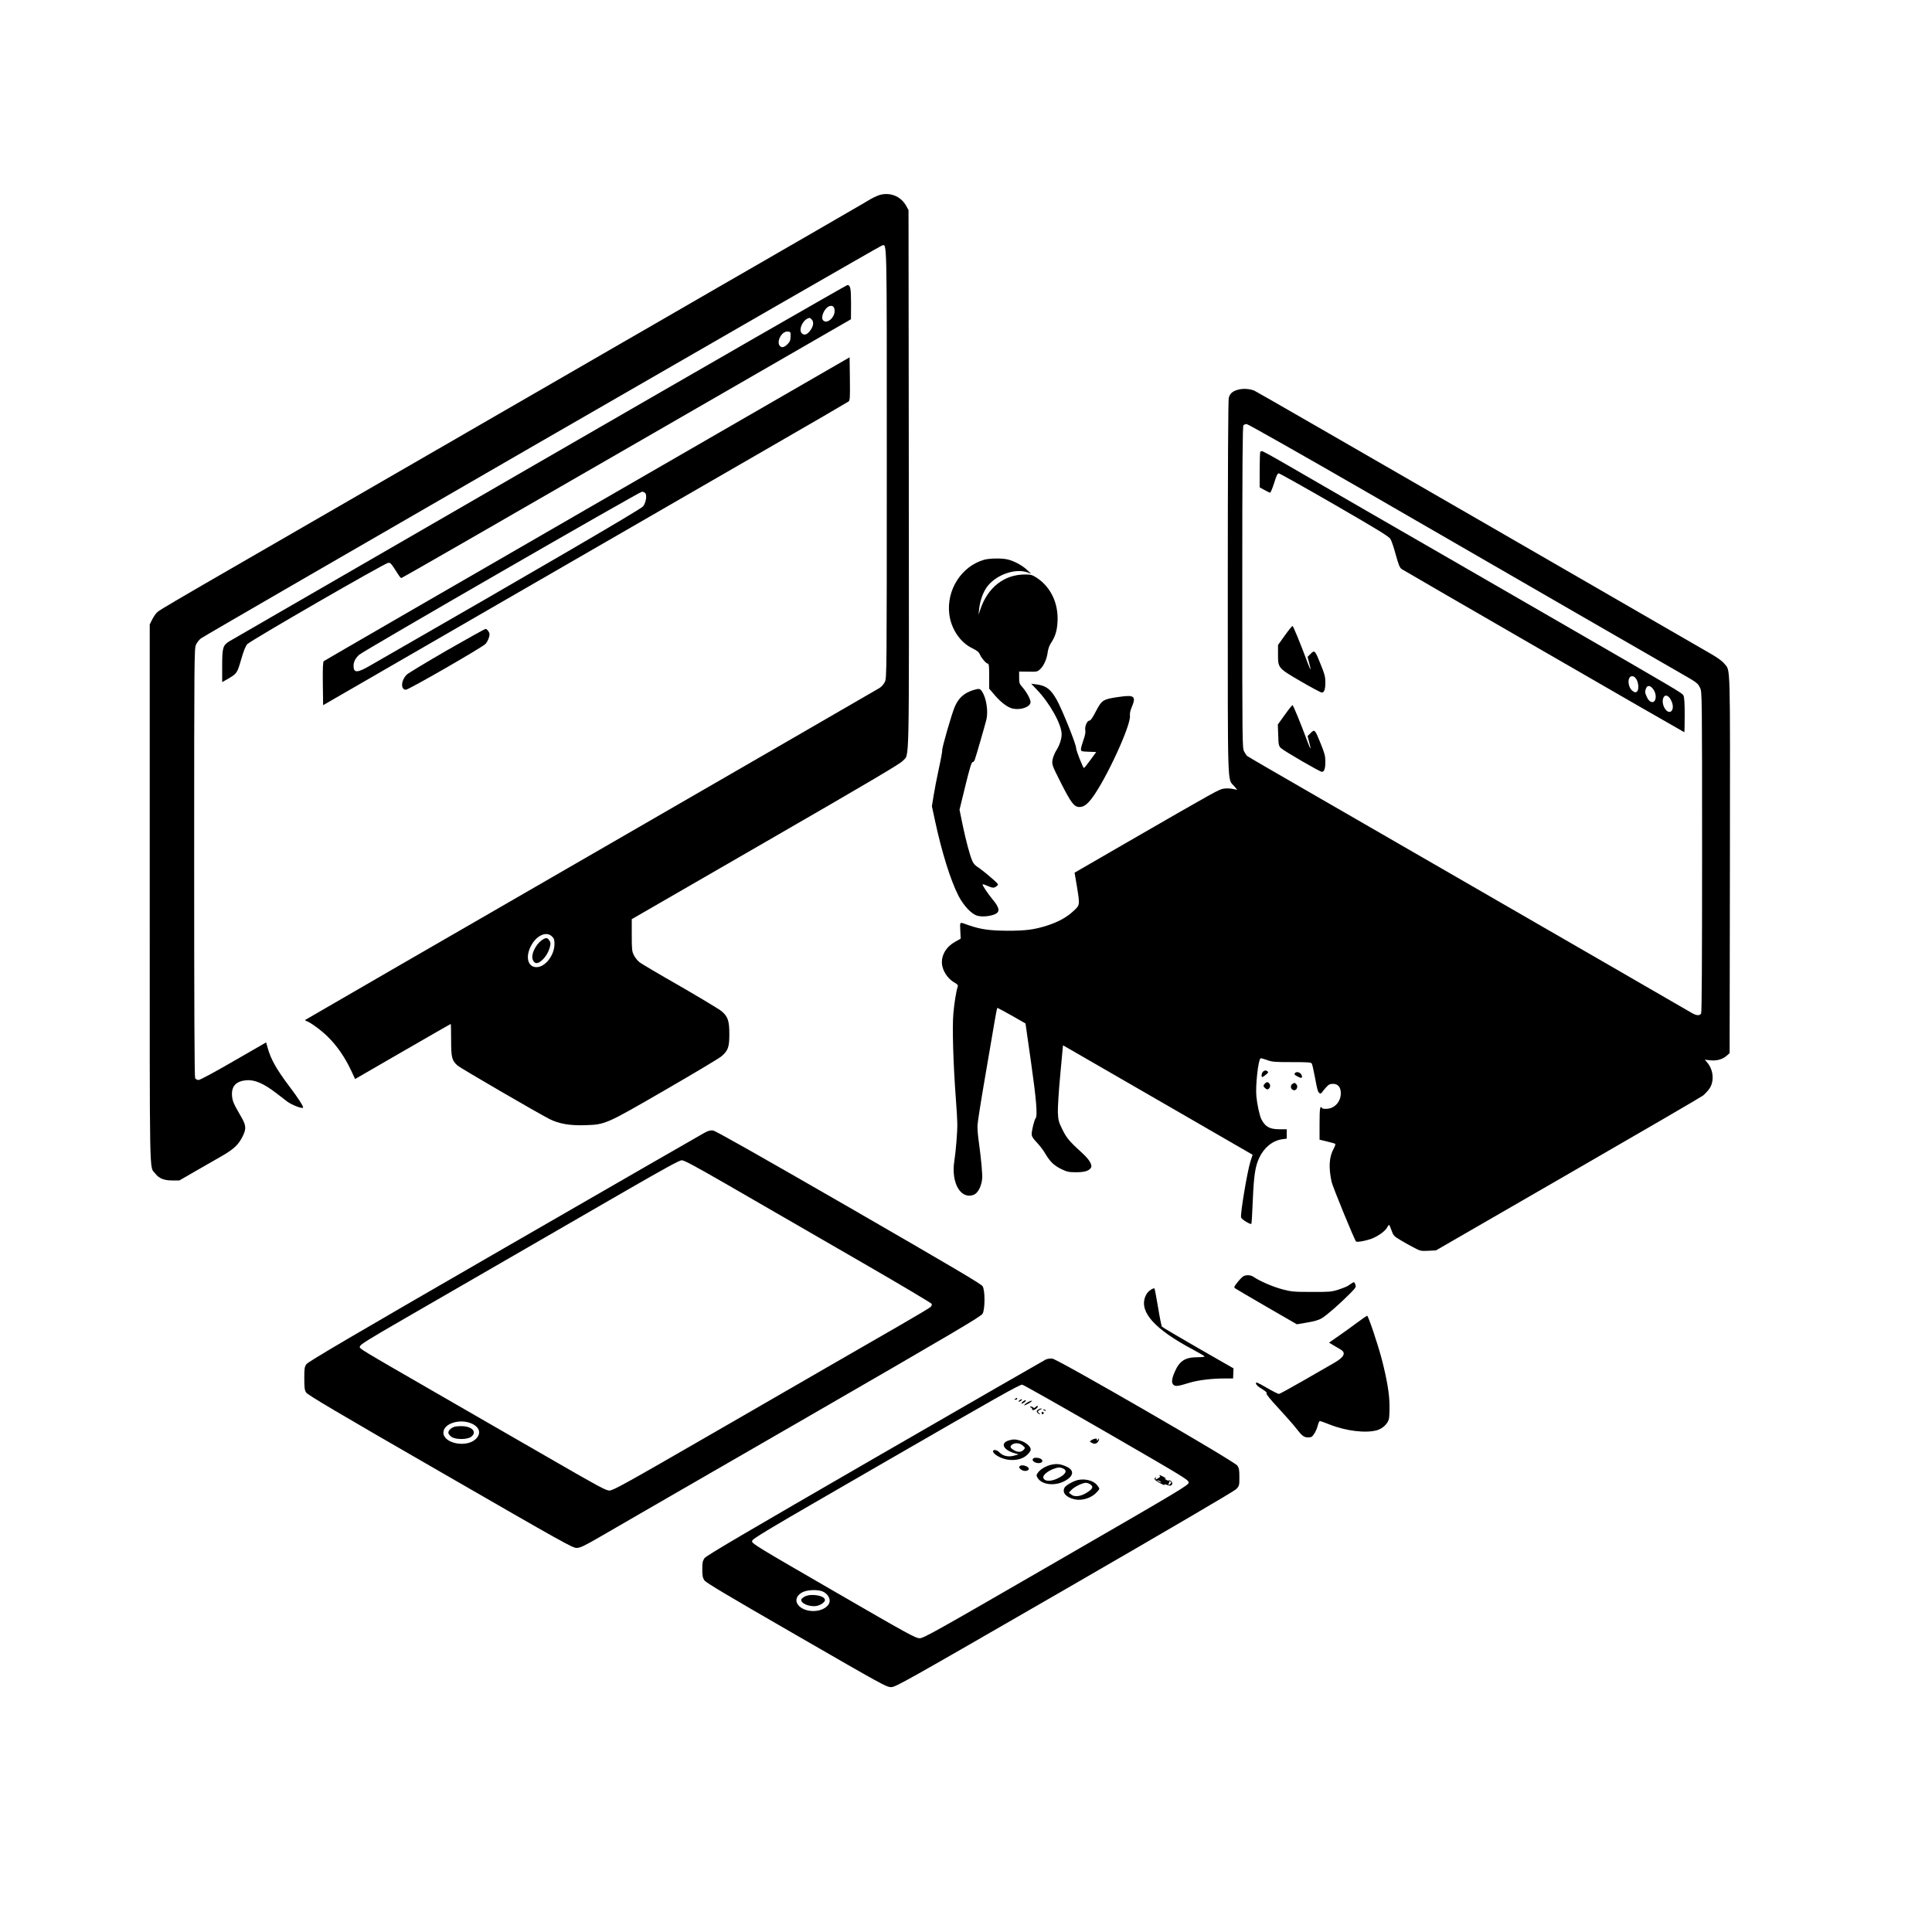 <?xml version="1.0" standalone="no"?>
<!DOCTYPE svg PUBLIC "-//W3C//DTD SVG 20010904//EN"
 "http://www.w3.org/TR/2001/REC-SVG-20010904/DTD/svg10.dtd">
<svg version="1.0" xmlns="http://www.w3.org/2000/svg"
 width="2000pt" height="2000pt" viewBox="0 0 2000 2000"
 preserveAspectRatio="xMidYMid meet">

<g transform="translate(0,2000) scale(0.1,-0.1)"
fill="#000000" stroke="none">
<path d="M9089 17976 c-19 -7 -62 -28 -95 -48 -32 -20 -102 -60 -154 -90 -52
-30 -225 -130 -385 -223 -159 -92 -420 -243 -580 -335 -159 -92 -348 -201
-420 -242 -71 -41 -215 -124 -320 -185 -104 -60 -266 -154 -360 -208 -93 -54
-228 -132 -300 -173 -151 -88 -239 -138 -540 -312 -454 -262 -945 -546 -1105
-638 -91 -53 -232 -135 -315 -182 -555 -320 -759 -438 -895 -517 -161 -93
-289 -167 -1065 -615 -752 -434 -904 -523 -928 -546 -15 -14 -38 -48 -52 -76
l-25 -50 0 -2788 c0 -3049 -5 -2816 56 -2895 39 -52 91 -73 177 -73 l74 0 159
92 c87 50 213 122 279 160 129 74 178 122 221 213 35 74 31 108 -23 200 -76
131 -86 156 -91 210 -8 98 39 151 143 162 89 9 183 -31 320 -137 33 -25 82
-63 108 -83 45 -34 152 -76 164 -64 8 9 -47 96 -144 224 -133 177 -189 277
-222 395 l-16 57 -337 -194 c-193 -112 -348 -195 -362 -195 -15 0 -30 8 -36
19 -7 14 -10 726 -10 2233 0 2140 1 2214 19 2254 10 23 34 53 52 66 59 43
7023 4061 7048 4066 54 11 51 143 51 -2252 0 -2161 -1 -2222 -19 -2263 -12
-26 -34 -51 -58 -66 -21 -13 -1365 -790 -2988 -1727 -1622 -936 -2952 -1705
-2955 -1708 -3 -3 0 -6 6 -9 49 -17 153 -93 225 -163 96 -94 178 -212 243
-350 l42 -90 493 285 c272 157 495 285 497 285 2 0 4 -74 4 -165 0 -182 7
-212 67 -266 26 -24 832 -493 951 -553 97 -49 209 -69 367 -64 213 7 211 6
835 367 294 170 554 325 578 346 70 60 82 95 82 231 0 136 -15 181 -80 236
-21 18 -213 134 -426 257 -214 122 -405 235 -424 250 -19 15 -45 47 -57 71
-21 41 -23 58 -23 210 l0 165 1386 800 c1081 624 1394 809 1420 839 70 81 64
-166 62 2916 l-3 2785 -22 40 c-57 107 -178 153 -294 111z m-3374 -7671 c20
-19 25 -34 25 -77 0 -116 -96 -240 -186 -240 -89 0 -117 103 -59 217 57 112
162 159 220 100z"/>
<path d="M5625 10278 c-59 -32 -115 -122 -115 -185 0 -32 21 -63 43 -63 47 0
117 82 138 161 11 41 10 50 -4 73 -19 28 -31 31 -62 14z"/>
<path d="M5585 15217 c-1744 -1008 -3187 -1842 -3208 -1854 -70 -42 -77 -66
-77 -256 l0 -168 48 27 c105 61 106 61 148 206 26 90 47 142 64 160 34 37
1428 842 1460 842 24 1 28 -4 107 -128 10 -16 23 -30 28 -30 6 0 1055 603
2332 1340 l2322 1339 1 158 c0 162 -7 198 -38 196 -9 0 -1444 -825 -3187
-1832z m3055 1563 c0 -72 -84 -139 -120 -95 -27 32 15 126 64 145 35 13 56 -6
56 -50z m-235 -90 c22 -25 15 -70 -20 -115 -31 -41 -61 -49 -85 -25 -39 39 18
152 81 159 3 1 14 -8 24 -19z m-221 -172 c0 -38 -6 -54 -28 -77 -34 -36 -62
-44 -81 -24 -43 43 17 157 80 151 29 -3 30 -5 29 -50z"/>
<path d="M6080 14734 c-1493 -862 -2721 -1572 -2728 -1578 -9 -9 -12 -65 -10
-234 l3 -222 1880 1086 c1034 597 2254 1301 2711 1565 457 263 838 485 847
492 16 11 17 35 15 235 l-3 223 -2715 -1567z m600 161 c19 -23 7 -99 -23 -137
-22 -29 -1053 -630 -2820 -1645 -139 -81 -177 -82 -177 -6 0 41 19 79 57 114
41 39 2904 1689 2929 1689 12 0 27 -7 34 -15z"/>
<path d="M12817 15966 c-58 -16 -84 -38 -97 -85 -6 -23 -10 -709 -10 -1962 0
-2132 -5 -1975 65 -2056 l33 -39 -46 9 c-26 6 -68 7 -94 3 -50 -8 -64 -15
-1034 -575 l-510 -295 23 -135 c33 -204 34 -199 -38 -265 -69 -64 -158 -112
-274 -149 -132 -41 -217 -52 -405 -52 -183 1 -277 14 -399 56 -104 37 -94 43
-90 -53 l4 -85 -57 -32 c-87 -48 -138 -127 -138 -213 1 -78 56 -168 131 -210
28 -15 38 -27 34 -38 -17 -53 -36 -171 -46 -284 -12 -139 -2 -508 26 -881 8
-104 15 -219 15 -255 2 -79 -15 -288 -31 -390 -35 -227 68 -403 204 -347 41
18 76 85 84 162 5 46 -9 202 -39 420 -6 44 -10 105 -9 135 1 30 35 249 76 485
41 237 85 497 99 579 14 82 27 150 29 152 2 2 69 -33 148 -78 l145 -83 57
-400 c55 -385 69 -558 48 -581 -13 -13 -41 -125 -41 -164 0 -24 12 -44 54 -88
30 -31 70 -84 89 -118 48 -81 89 -120 167 -158 57 -27 75 -31 150 -31 88 0
133 14 154 47 16 27 -17 84 -86 147 -140 128 -165 158 -209 246 -40 81 -44 96
-48 178 -2 50 9 224 25 393 l28 303 56 -32 c31 -18 473 -273 981 -566 l926
-535 -23 -71 c-33 -105 -108 -554 -96 -580 10 -21 97 -74 106 -64 3 2 10 113
15 246 11 256 25 350 67 438 49 106 139 178 239 192 l45 6 0 48 0 49 -75 0
c-102 0 -148 26 -188 105 -18 38 -43 150 -51 235 -11 106 19 380 43 394 4 3
33 -5 66 -17 54 -20 80 -22 258 -22 171 0 200 -2 207 -16 5 -9 18 -67 30 -130
11 -63 25 -129 31 -146 11 -34 32 -43 46 -19 4 8 23 30 41 50 27 30 39 36 72
36 51 0 80 -35 80 -97 0 -85 -59 -153 -138 -161 -31 -2 -52 0 -56 7 -20 32
-26 -2 -26 -158 l0 -169 75 -18 c41 -10 79 -20 85 -24 7 -4 2 -22 -14 -51 -47
-85 -54 -195 -21 -345 13 -54 236 -600 253 -616 12 -11 125 12 180 37 65 30
123 74 142 109 7 14 16 26 19 26 4 0 15 -26 26 -57 18 -52 25 -60 85 -96 36
-22 99 -58 140 -79 72 -38 77 -40 155 -36 l80 4 1365 788 c751 433 1381 800
1400 815 19 16 48 46 64 69 54 76 45 195 -21 273 l-25 29 53 -6 c68 -8 130 9
172 46 l32 28 3 1954 c2 2145 7 1997 -58 2078 -19 24 -69 61 -133 98 -56 32
-1137 656 -2402 1387 -1265 730 -2313 1334 -2330 1341 -49 20 -117 24 -168 10z
m1365 -1079 c689 -398 1665 -961 2168 -1252 503 -290 978 -564 1055 -608 166
-95 172 -100 196 -152 18 -38 19 -110 19 -1693 0 -1121 -3 -1660 -10 -1673
-14 -25 -46 -24 -95 4 -22 13 -393 227 -825 477 -1178 680 -2450 1414 -3145
1815 -341 196 -626 362 -633 368 -8 6 -22 28 -33 48 -19 37 -19 79 -19 1702 0
1280 3 1666 12 1675 7 7 22 12 34 12 12 0 586 -325 1276 -723z"/>
<path d="M13047 15323 c-4 -3 -7 -88 -7 -187 l0 -181 49 -27 c27 -16 54 -28
59 -28 6 0 24 45 42 100 23 76 35 100 48 100 9 -1 269 -146 577 -324 453 -262
564 -330 579 -356 11 -18 36 -91 55 -163 29 -104 41 -134 61 -148 27 -19 2920
-1689 2926 -1689 2 0 4 80 4 178 0 122 -4 185 -13 202 -13 26 -39 41 -1232
730 -308 178 -821 474 -1140 658 -319 184 -724 418 -900 519 -176 102 -381
220 -455 263 -74 43 -245 142 -379 219 -134 78 -249 141 -256 141 -6 0 -15 -3
-18 -7z m3893 -2355 c24 -39 27 -110 5 -128 -12 -10 -20 -9 -40 4 -57 37 -63
156 -9 156 17 0 31 -10 44 -32z m177 -107 c14 -20 23 -49 23 -71 0 -74 -58
-78 -91 -7 -22 49 -22 57 -9 92 14 36 48 30 77 -14z m162 -80 c11 -11 25 -38
32 -60 23 -77 -25 -122 -70 -65 -26 33 -37 89 -22 120 13 29 34 31 60 5z"/>
<path d="M13300 13421 l-70 -98 0 -100 c0 -139 0 -139 240 -279 107 -62 203
-113 212 -113 26 -1 38 31 38 105 0 57 -7 85 -47 183 -60 150 -64 155 -105
113 l-32 -32 16 -62 c10 -34 16 -64 14 -66 -2 -1 -15 28 -29 65 -75 203 -150
383 -157 383 -5 0 -41 -44 -80 -99z"/>
<path d="M13300 12600 l-72 -100 4 -110 c3 -101 5 -111 28 -134 31 -30 403
-246 424 -246 25 0 36 34 36 106 0 57 -7 85 -47 183 -60 150 -64 155 -105 113
l-32 -32 16 -62 c10 -34 16 -64 14 -66 -2 -1 -15 28 -29 65 -75 203 -150 383
-157 383 -5 0 -41 -45 -80 -100z"/>
<path d="M10190 14206 c-236 -66 -394 -312 -363 -564 19 -152 111 -290 235
-351 56 -28 71 -40 84 -71 17 -37 64 -90 80 -90 11 0 14 -25 14 -130 l0 -129
59 -69 c66 -77 136 -128 188 -138 83 -16 174 17 181 64 4 27 -37 103 -83 157
-32 36 -35 45 -35 102 l0 61 94 -1 c91 -2 95 -1 125 27 37 35 68 105 77 176 4
32 18 70 34 94 43 65 62 125 67 213 13 195 -69 368 -218 464 -46 29 -58 32
-122 32 -214 -2 -383 -135 -459 -363 l-18 -55 6 60 c8 80 38 168 76 222 88
128 291 204 423 158 l40 -14 -46 42 c-51 47 -134 91 -200 106 -59 14 -184 12
-239 -3z"/>
<path d="M4629 13269 c-211 -122 -399 -235 -417 -252 -61 -58 -67 -157 -10
-157 29 0 795 441 825 475 12 14 28 43 34 65 10 33 9 43 -5 65 -9 14 -22 25
-29 25 -7 0 -186 -100 -398 -221z"/>
<path d="M10731 12863 c135 -139 259 -362 259 -463 0 -52 -22 -117 -58 -173
-17 -28 -33 -69 -37 -97 -6 -47 -3 -55 89 -237 105 -207 136 -247 191 -247 42
0 78 25 127 89 147 194 409 762 395 858 -2 18 3 49 14 74 54 127 37 143 -132
118 -160 -23 -173 -31 -234 -148 -35 -68 -55 -97 -68 -97 -24 0 -50 -63 -42
-100 4 -19 -2 -53 -19 -100 -14 -39 -26 -82 -26 -95 0 -23 3 -24 79 -27 l79
-3 -60 -82 c-33 -46 -63 -83 -67 -83 -10 0 -81 180 -81 206 0 40 -147 405
-202 502 -61 108 -110 145 -208 157 l-55 7 56 -59z"/>
<path d="M10075 12856 c-94 -30 -149 -78 -189 -167 -30 -64 -138 -439 -132
-455 2 -5 -13 -91 -35 -190 -21 -98 -46 -226 -55 -284 l-17 -106 32 -149 c70
-327 162 -621 244 -780 54 -103 135 -189 196 -205 48 -13 126 -6 178 15 58 24
52 67 -23 156 -49 59 -108 148 -102 154 3 3 25 -4 49 -15 54 -24 71 -25 98 -2
21 17 20 18 -68 94 -48 42 -107 88 -130 102 -25 16 -47 40 -56 64 -26 61 -65
206 -100 373 l-32 157 60 246 c42 173 64 246 74 246 7 0 18 10 23 23 9 21 103
346 121 417 20 83 1 218 -42 287 -22 36 -34 38 -94 19z"/>
<path d="M13078 8909 c-17 -10 -26 -59 -10 -59 4 1 21 12 37 25 25 21 28 27
15 35 -18 12 -21 12 -42 -1z"/>
<path d="M13407 8893 c-13 -12 -7 -20 28 -38 40 -22 53 -15 37 20 -11 24 -49
35 -65 18z"/>
<path d="M13096 8785 c-9 -9 -16 -20 -16 -25 0 -14 31 -41 43 -37 21 7 32 36
21 54 -15 24 -29 26 -48 8z"/>
<path d="M13376 8777 c-21 -16 -15 -51 11 -61 33 -13 57 36 31 62 -15 15 -20
15 -42 -1z"/>
<path d="M7290 8272 c-30 -16 -964 -554 -2075 -1195 -1556 -898 -2025 -1173
-2042 -1198 -21 -29 -23 -44 -23 -148 0 -95 3 -121 19 -146 14 -24 309 -199
1387 -820 1285 -741 1372 -790 1414 -789 38 1 75 19 245 117 110 64 1041 602
2070 1195 1626 939 1871 1084 1887 1113 26 49 26 241 0 284 -15 24 -316 201
-1386 819 -929 535 -1379 790 -1404 793 -28 4 -50 -2 -92 -25z m217 -523 c230
-133 486 -280 568 -328 83 -48 468 -271 857 -495 388 -224 709 -415 713 -424
3 -9 -2 -23 -12 -32 -10 -10 -155 -96 -323 -193 -355 -204 -495 -285 -715
-412 -88 -51 -629 -363 -1202 -694 -924 -533 -1047 -601 -1084 -601 -36 0
-107 38 -568 304 -289 166 -794 457 -1121 646 -941 543 -895 515 -895 540 0
19 73 65 475 297 1436 829 1793 1035 2285 1320 392 226 549 312 572 312 24 1
135 -59 450 -240z m-2615 -2490 c75 -38 89 -100 35 -154 -95 -95 -337 -49
-337 65 0 97 181 150 302 89z"/>
<path d="M4704 5230 c-38 -12 -67 -43 -62 -66 1 -9 16 -26 31 -38 41 -30 163
-30 204 0 61 46 18 103 -83 110 -32 2 -73 -1 -90 -6z"/>
<path d="M12876 6791 c-11 -4 -39 -32 -63 -62 -40 -50 -42 -55 -25 -67 9 -7
157 -93 327 -192 l310 -179 106 18 c73 12 121 26 151 44 50 29 197 158 296
259 59 60 62 66 52 92 -10 26 -12 27 -33 14 -12 -8 -33 -22 -47 -31 -14 -8
-59 -26 -100 -39 -68 -21 -92 -23 -275 -22 -184 0 -208 3 -300 27 -98 26 -239
87 -295 127 -29 20 -69 25 -104 11z"/>
<path d="M11908 6645 c-24 -16 -42 -40 -53 -70 -61 -158 100 -336 493 -545 67
-36 122 -68 122 -72 0 -5 -35 -8 -77 -8 -125 -1 -183 -38 -232 -151 -31 -70
-36 -113 -15 -133 20 -21 49 -17 165 19 87 27 229 45 361 45 l93 0 2 53 2 52
-365 209 c-200 115 -369 215 -375 222 -6 7 -24 97 -41 201 -17 103 -34 191
-37 195 -4 4 -23 -3 -43 -17z"/>
<path d="M14050 6309 c-52 -39 -139 -102 -194 -140 l-98 -68 47 -28 c26 -15
60 -36 76 -45 55 -33 32 -78 -69 -136 -37 -22 -178 -103 -313 -180 -135 -78
-252 -142 -260 -142 -8 0 -66 29 -128 65 -99 57 -112 62 -109 43 2 -15 23 -34
61 -56 39 -24 54 -38 48 -46 -6 -7 36 -59 126 -156 74 -80 155 -172 180 -205
61 -79 81 -95 125 -95 32 0 41 5 62 37 14 20 31 58 37 85 7 26 17 48 22 48 5
0 50 -16 100 -36 170 -68 379 -93 494 -59 56 17 107 65 120 113 5 15 8 79 7
142 0 118 -26 269 -79 476 -44 167 -141 454 -153 454 -4 -1 -50 -33 -102 -71z"/>
<path d="M10825 5926 c-16 -8 -813 -466 -1770 -1019 -1362 -787 -1745 -1012
-1762 -1037 -19 -28 -23 -46 -23 -115 0 -69 4 -87 22 -115 18 -25 233 -153
953 -568 894 -516 932 -537 980 -537 48 1 124 44 1795 1008 1113 643 1757
1021 1778 1042 31 34 32 37 32 123 0 76 -3 94 -22 121 -31 45 -1858 1101
-1915 1107 -21 2 -51 -2 -68 -10z m632 -755 c808 -467 848 -491 848 -518 0
-27 -60 -63 -1370 -820 -1258 -727 -1374 -792 -1415 -792 -41 0 -115 40 -890
489 -787 455 -845 490 -845 515 0 25 91 79 1385 826 1144 661 1390 799 1412
795 15 -3 409 -226 875 -495z m-2943 -1645 c67 -28 95 -97 58 -142 -73 -91
-274 -78 -321 20 -20 42 6 91 62 116 50 23 152 26 201 6z"/>
<path d="M10510 5520 c-13 -8 -12 -10 3 -10 9 0 17 5 17 10 0 12 -1 12 -20 0z"/>
<path d="M10554 5505 c-10 -8 -14 -14 -9 -15 15 0 40 18 34 24 -3 3 -14 -1
-25 -9z"/>
<path d="M10589 5491 c-13 -11 -19 -20 -13 -21 15 0 50 27 43 34 -3 4 -17 -2
-30 -13z"/>
<path d="M10631 5479 c-18 -11 -31 -23 -28 -26 3 -3 25 7 49 21 24 14 36 26
28 26 -8 0 -30 -9 -49 -21z"/>
<path d="M10720 5434 c-9 -10 -16 -12 -24 -4 -5 5 -17 10 -25 10 -13 -1 -13
-3 2 -11 9 -6 15 -14 12 -19 -3 -5 3 -8 12 -7 22 2 56 34 44 42 -5 2 -14 -2
-21 -11z"/>
<path d="M10745 5406 c-16 -12 -17 -16 -6 -30 7 -9 19 -16 25 -16 6 0 3 5 -7
11 -20 12 -14 27 17 39 14 6 16 9 5 9 -8 1 -24 -5 -34 -13z"/>
<path d="M10800 5406 c0 -2 7 -7 16 -10 8 -3 12 -2 9 4 -6 10 -25 14 -25 6z"/>
<path d="M10783 5374 c0 -16 13 -19 21 -5 3 5 0 11 -7 14 -8 3 -14 -1 -14 -9z"/>
<path d="M11298 5091 c-20 -14 -20 -14 6 -28 18 -10 31 -11 45 -4 19 11 35 40
26 49 -3 3 -5 0 -5 -6 0 -7 -5 -12 -11 -12 -5 0 -8 4 -4 9 8 15 -34 9 -57 -8z"/>
<path d="M10444 5089 c-92 -27 -60 -98 59 -133 l42 -12 -48 -13 c-58 -17 -117
-3 -152 35 -25 26 -65 32 -65 10 0 -25 63 -65 126 -81 63 -16 137 -10 187 16
38 20 77 62 77 84 0 31 -50 74 -105 91 -54 16 -76 16 -121 3z m143 -53 c27
-24 28 -24 9 -45 -24 -26 -61 -27 -103 -1 -37 22 -41 37 -15 56 28 21 78 17
109 -10z"/>
<path d="M10697 4903 c-15 -14 -6 -31 22 -43 53 -21 99 14 52 40 -22 11 -64
13 -74 3z"/>
<path d="M10892 4839 c-56 -10 -120 -46 -146 -82 -19 -26 -19 -30 -6 -54 41
-72 174 -90 276 -37 101 51 110 115 21 153 -56 25 -93 30 -145 20z m113 -41
c50 -22 26 -64 -60 -104 -76 -36 -145 -28 -145 16 0 23 52 65 106 84 49 18 67
19 99 4z"/>
<path d="M10557 4823 c-12 -12 -7 -22 18 -39 28 -19 75 -12 75 11 0 26 -73 48
-93 28z"/>
<path d="M12007 4722 c8 -5 2 -13 -19 -25 -29 -17 -30 -17 -24 0 6 15 5 16 -6
5 -11 -11 -9 -16 7 -28 31 -24 98 -57 90 -45 -4 8 2 8 20 1 37 -14 52 -12 59
7 8 19 -18 45 -38 37 -6 -2 -20 3 -31 12 -11 8 -14 13 -7 9 6 -3 12 -4 12 -1
0 6 -56 36 -67 36 -4 0 -3 -4 4 -8z m13 -68 c0 -2 -9 0 -20 6 -11 6 -20 13
-20 16 0 2 9 0 20 -6 11 -6 20 -13 20 -16z m99 -10 c-6 -8 -16 -14 -21 -14 -7
0 -6 5 1 13 6 8 8 17 4 21 -4 4 0 4 10 0 14 -5 15 -9 6 -20z"/>
<path d="M11163 4680 c-50 -10 -129 -55 -143 -80 -27 -51 14 -99 100 -120 73
-18 166 8 221 60 21 20 39 42 39 48 0 6 -11 24 -25 41 -38 44 -118 65 -192 51z
m128 -49 c30 -25 20 -45 -44 -85 -61 -38 -124 -45 -157 -18 l-25 20 25 27 c30
33 115 75 151 75 15 0 37 -9 50 -19z"/>
<path d="M8333 3474 c-17 -9 -34 -22 -37 -29 -15 -40 80 -82 155 -70 43 7 89
39 89 61 0 46 -139 71 -207 38z"/>
</g>
</svg>
